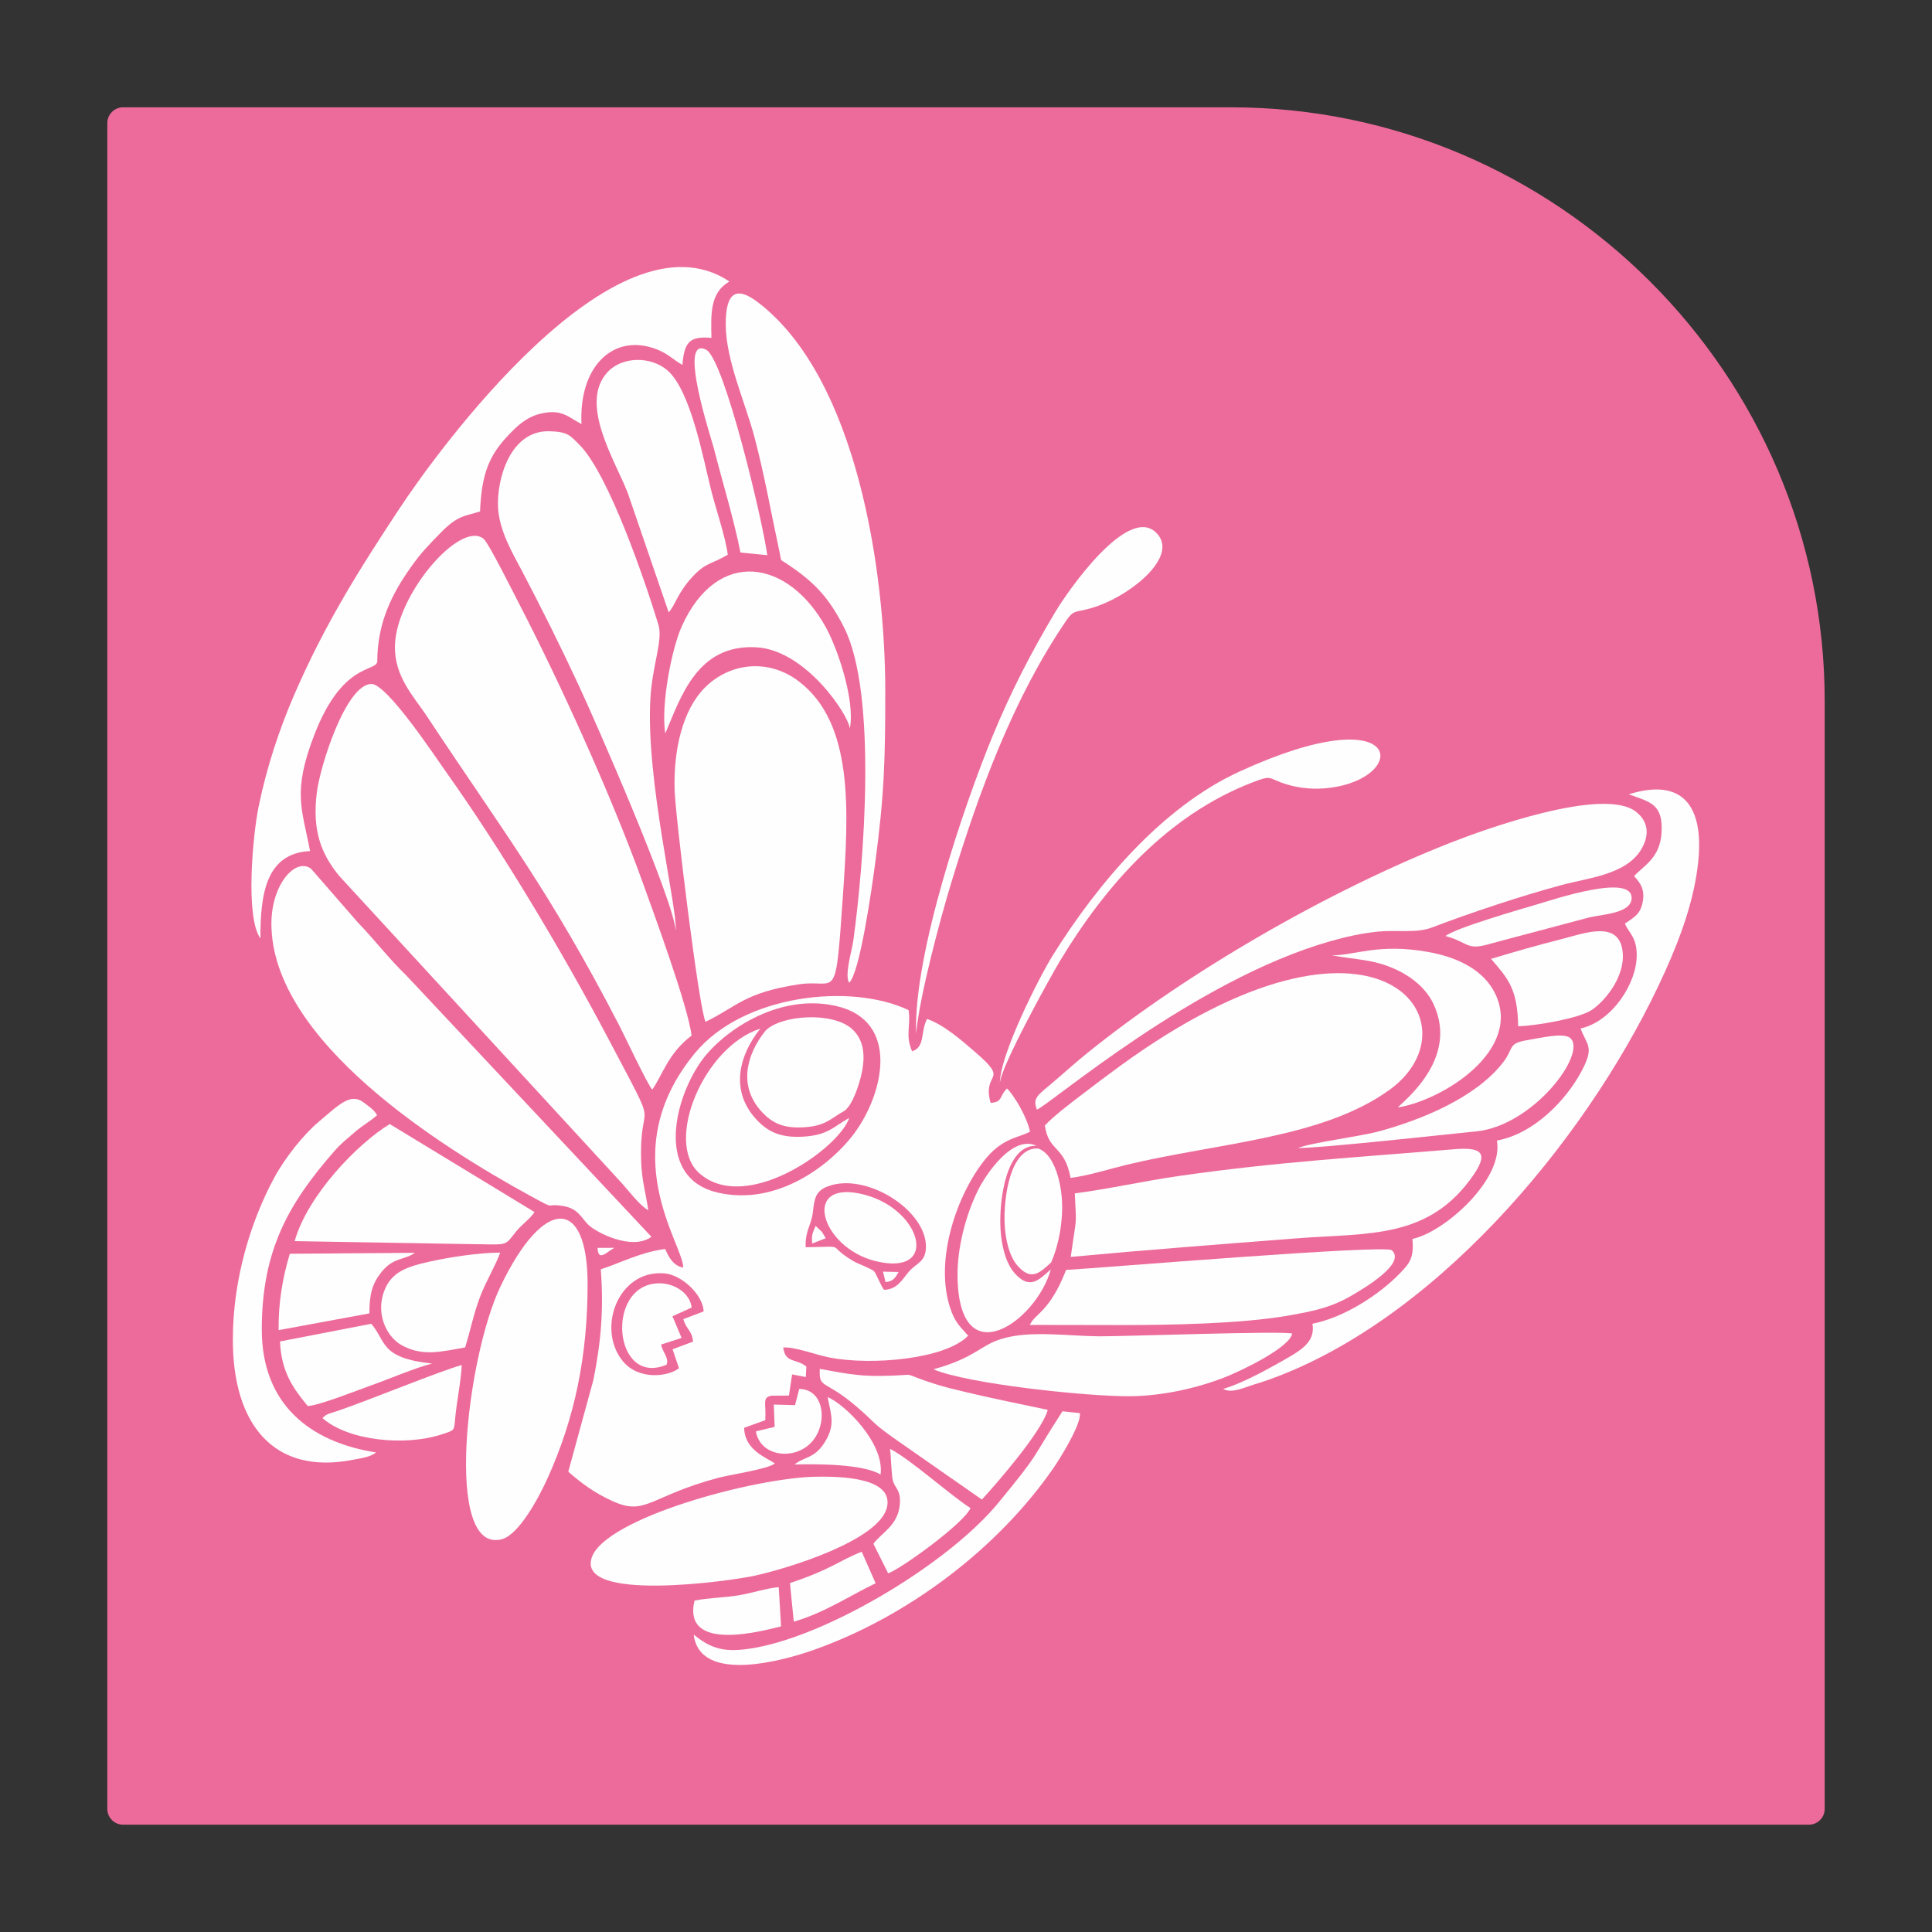 <?xml version="1.0" encoding="UTF-8"?>
<!DOCTYPE svg PUBLIC "-//W3C//DTD SVG 1.1//EN" "http://www.w3.org/Graphics/SVG/1.1/DTD/svg11.dtd">
<!-- Creator: CorelDRAW 2017 -->
<svg xmlns="http://www.w3.org/2000/svg" xml:space="preserve" width="7.62mm" height="7.62mm" version="1.1" style="shape-rendering:geometricPrecision; text-rendering:geometricPrecision; image-rendering:optimizeQuality; fill-rule:evenodd; clip-rule:evenodd"
viewBox="0 0 761.98 761.98"
 xmlns:xlink="http://www.w3.org/1999/xlink">
 <rect x="0" y="0" width="761.98" height="761.98" fill="#333333" stroke="none"/>
 <defs>
  <style type="text/css">
   <![CDATA[
    .fil0 {fill:none}
    .fil2 {fill:#FEFEFE}
    .fil1 {fill:#ED6B9A}
   ]]>
  </style>
 </defs>
 <g id="Capa_x0020_1">
  <rect class="fil0" x="-0" y="-0" width="761.99" height="761.99"/>
  <path class="fil1" d="M48.55 719.66l664.88 0c3.42,0 6.23,-2.81 6.23,-6.23l0 -436.94c0,-128.79 -105.38,-234.17 -234.17,-234.17l-436.94 0c-3.42,0 -6.23,2.81 -6.23,6.23l0 664.88c0,3.42 2.81,6.23 6.23,6.23z"/>
  <g id="_2350834762672">
   <path class="fil2" d="M334.92 440.92c-3.86,11.88 -40.72,38.2 -59.15,21.76 -13.8,-12.31 1.74,-49.87 24.09,-56.98 -8.45,10.53 -12.05,24.59 -1.48,35.88 4.36,4.66 9.17,7.16 17.95,6.74 10.25,-0.5 12.22,-3.89 18.59,-7.4z"/>
   <path class="fil2" d="M414.43 500.66c-5.46,20.2 -36.38,42.58 -36.78,2.57 -0.11,-11.58 3.46,-24.37 7.95,-33.56 3.13,-6.41 13.72,-22.27 23.21,-17.77 -11.9,-0.51 -14.82,21.11 -14.22,32.67 0.34,6.53 2.05,13.52 5.44,17.41 6.1,7.02 9.81,2.72 14.4,-1.32z"/>
   <path class="fil2" d="M333.18 438.03c-5.69,3.13 -7.45,6.16 -16.61,6.6 -7.84,0.38 -12.13,-1.85 -16.03,-6.02 -9.45,-10.08 -6.22,-22.64 1.32,-32.05 6.12,-6.32 26.56,-7.64 34.19,-0.72 4.4,4.01 5.33,9.8 3.89,16.97 -1.04,5.17 -3.75,12.93 -6.76,15.22z"/>
   <path class="fil2" d="M414.55 497.94c-4.23,3.72 -7.66,7.68 -13.28,1.21 -3.12,-3.59 -4.7,-10.03 -5.02,-16.06 -0.55,-10.66 2.14,-30.6 13.12,-30.13 5.96,1.85 8.82,12 9.41,19.57 0.65,8.46 -1.12,18.4 -4.23,25.41z"/>
   <path class="fil2" d="M231.75 506.47c0,28.13 -5,52.67 -15.73,76.42 -3.71,8.21 -11.44,22.43 -18.1,24.18 -23.05,6.08 -13.95,-71.7 -0.51,-99.74 17.14,-35.76 34.34,-35.11 34.34,-0.86z"/>
   <path class="fil2" d="M349.87 594.24c-2.69,13.26 -39.33,24.43 -52.47,27.27 -9.53,2.06 -70.13,10.61 -64,-7.26 5.32,-15.5 63.91,-31.45 88.56,-31.84 9.69,-0.15 30.24,0.32 27.91,11.83z"/>
   <path class="fil2" d="M341.23 471.26c22.47,6.06 29.31,32.22 4.24,26.16 -22.09,-5.34 -29.9,-33.07 -4.24,-26.16z"/>
   <path class="fil2" d="M272.78 515.7l-7.56 3.44 3.6 8.54 -8.09 2.61c0.67,3.21 3.18,5.18 2.18,7.94 -21.08,8.96 -24.35,-31.56 -3.24,-32.09 6.42,-0.16 12.49,3.97 13.11,9.56z"/>
   <path class="fil2" d="M298.13 564.53l7.4 -1.77 -0.35 -8.8 8.38 0.23 1.66 -6.4c10.07,0.12 11.36,13.9 4.86,21 -6.74,7.37 -20.28,5.72 -21.95,-4.26z"/>
   <path class="fil2" d="M287.68 111.01c-7.63,4.47 -7.3,12.42 -7.09,22.25 -8.83,-0.79 -10.69,1.83 -11.45,10.67 -4.26,-2.42 -6.01,-5 -12.2,-6.86 -15.88,-4.78 -28.66,8.12 -27.6,30.19 -5.27,-2.77 -7.83,-6.13 -16.21,-4.09 -5.85,1.42 -9.54,5.26 -12.57,8.41 -7.82,8.17 -10.64,15.64 -11.23,30.14 -6.09,1.92 -8.85,1.47 -15.73,8.61 -4.68,4.86 -7.19,7.19 -11.65,13.5 -7.04,9.97 -13.16,21.42 -13.16,37.22 -0.8,3.94 -13.86,0.38 -24.79,28.68 -8.8,22.78 -4.86,29.3 -1.71,45.92 -17.6,0.88 -19.6,17.38 -19.59,34.46 -6.05,-8.42 -2.99,-40.97 -0.64,-52.28 3.19,-15.42 8.08,-30.12 13.87,-43.55 12.34,-28.6 26.39,-50.62 41.57,-73.64 14.66,-22.26 85.08,-119.66 130.18,-89.63z"/>
   <path class="fil2" d="M482.43 547.76c6.03,-1.61 15.83,-6.77 21.27,-9.86 8.78,-4.99 15.2,-8.02 13.94,-15.82 12.57,-2.48 26.47,-11.54 34.55,-19.96 3.8,-3.96 5.56,-6.07 4.87,-13.49 12.53,-2.61 36.08,-23.43 33.33,-38.79 14.75,-2.74 27.42,-16.06 33.49,-27.58 5.09,-9.65 1.91,-9.97 -0.49,-16.64 12.31,-2.68 22.28,-17.77 22.14,-29.17 -0.08,-6.97 -3.12,-8.41 -4.65,-12.19 3.18,-2.29 5.67,-3.26 6.79,-7.59 1.48,-5.71 -0.86,-8.62 -3.18,-11.1 3.38,-3.92 10.19,-6.91 10.83,-17.06 0.75,-11.78 -4.99,-12.25 -12.9,-15.24 21.15,-6.63 29.42,4.58 27.44,25.79 -1.44,15.58 -7.23,30.93 -13.07,43.92 -28.11,62.5 -86.95,134.27 -152.38,159.69 -3.57,1.39 -6.68,2.43 -10.21,3.5 -3.12,0.94 -8.58,3.59 -11.77,1.59z"/>
   <path class="fil2" d="M148.72 439.84c-3.11,2.69 -5.8,4.07 -8.68,6.58 -2.96,2.58 -5.45,4.47 -8,7.38 -18.2,20.79 -28.79,39.21 -28.79,70.55 0,29.34 18.78,44.38 45.08,48.5 -2.4,1.9 -6.04,2.27 -9.09,2.88 -31.45,6.19 -47.41,-14.19 -47.41,-47.31 0,-23.66 6.94,-46.49 16.24,-63.77 4.42,-8.2 11.74,-17.26 17.56,-22.16 7.89,-6.65 12.57,-11.62 17.72,-7.73 2.05,1.55 4.31,3 5.37,5.08z"/>
   <path class="fil2" d="M335.18 287.33c-0.56,-5.46 -17.36,-30.79 -36.66,-32.02 -23.58,-1.49 -30.05,19.77 -36.13,33.97 -1.82,-11.12 2.48,-33.44 6.59,-42.46 14.09,-30.95 41.95,-26.24 56.77,0.65 4.46,8.1 11.59,28.55 9.43,39.86z"/>
   <path class="fil2" d="M393.88 592.56c16.97,-20.7 11.88,-15.4 25.16,-35.95l6.84 0.73c0.7,4.47 -8.39,18.76 -10.53,21.84 -21.78,31.43 -57.15,58.41 -94.56,71.6 -11.66,4.11 -44.83,13.48 -47.19,-6.1 7.02,5.68 12.2,7.4 24.5,5.15 29.67,-5.44 76.34,-33.54 95.78,-57.27z"/>
   <path class="fil2" d="M551.36 436.77c1.1,-1.77 24.38,-18.63 14.02,-40.77 -2.87,-6.15 -8.67,-10.9 -15.33,-13.86 -8.87,-3.93 -14.99,-3.52 -24.72,-5.36 8.94,0.07 18.28,-4.85 37.92,-1.33 12.5,2.24 22.09,7.53 26.43,16.41 10.9,22.35 -20.58,42.04 -38.32,44.91z"/>
   <path class="fil2" d="M361.32 407.64c-1.1,-31.38 19.09,-90.49 30.15,-117.32 7.34,-17.79 15.48,-33.49 24.82,-49.09 4.76,-7.96 28.44,-42.21 39.7,-31.15 9.08,8.91 -8.85,23.74 -22.67,28.79 -8.9,3.26 -9.35,0.85 -12.76,5.84 -20.79,30.49 -34.25,66.92 -45.31,103.2 -4.64,15.21 -12.61,45.18 -13.93,59.73z"/>
   <path class="fil2" d="M394.36 427.19c-0.04,-11.17 15.51,-41.84 20.9,-50.47 17.44,-27.89 42.88,-58.32 73.53,-72.39 65.69,-30.16 67.29,2.63 35.39,6.42 -5.69,0.68 -11.27,0.23 -16.62,-1.37 -7.81,-2.32 -5.27,-4.01 -13.67,-0.77 -33.28,12.84 -57.67,40.29 -75.73,70.21 -3.87,6.41 -23.49,41.85 -23.8,48.37z"/>
   <path class="fil2" d="M255.68 477.33c-3.42,-1.92 -7.6,-7.54 -10.49,-10.75l-111.49 -121.21c-7.07,-8.7 -10.64,-17.82 -8.73,-32.94 1.28,-10.2 11.38,-42.43 21.48,-42.68 6.13,-0.16 25.44,29.03 29.19,34.3 21.87,30.69 46.14,71.25 64.15,105.37 21.64,41.04 12.31,21.26 13.07,48.3 0.22,7.91 1.81,12.53 2.82,19.61z"/>
   <path class="fil2" d="M272.75 408.44c-9.26,7.01 -11.43,15.55 -15.5,21.3 -1.97,-2.17 -10.82,-21.08 -13.12,-25.5 -27.63,-53.31 -44.21,-74.11 -75.92,-122 -4.86,-7.35 -12.8,-15.4 -12.44,-27.71 0.59,-20.17 25.69,-49.37 34.94,-42.04 1.96,1.55 11.99,21.69 14.05,25.67 16.2,31.23 36.43,75.79 48.61,109.58 4.53,12.55 18.09,49.44 19.38,60.7z"/>
   <path class="fil2" d="M278.28 402.99c-2.5,-4.36 -11.94,-81.26 -12.22,-91.56 -0.44,-15.95 3.25,-31.46 11.87,-40.17 9.63,-9.73 24.95,-11.84 37.16,-2.5 21.72,16.61 19.67,51.06 17.32,84.96 -3,43.25 -2.23,32.19 -17.37,34.5 -21.58,3.28 -24.52,8.88 -36.76,14.77z"/>
   <path class="fil2" d="M422.24 464.56c-2.43,-12.99 -8.61,-10.05 -10.14,-20.66 3.23,-3.58 10.25,-8.87 14.37,-12.02 5.16,-3.96 10.03,-7.65 15.27,-11.46 102.21,-74.39 142.12,-16.59 106.38,9.34 -26.54,19.25 -67.57,20.91 -103.94,29.67 -6.6,1.59 -15.32,4.36 -21.94,5.13z"/>
   <path class="fil2" d="M256.91 487.78c-7.58,5.68 -21.87,-1.76 -24.86,-4.72 -2.91,-2.87 -4.03,-6.38 -9.79,-7.37 -8.21,-1.41 -1.73,2.19 -13.46,-4.23 -34.47,-18.9 -101.76,-60.83 -101.76,-107.2 0,-15.39 9.45,-26.14 15.62,-21.66l18.51 21.26c6.26,6.43 12.56,14.66 18.98,20.75l96.76 103.17z"/>
   <path class="fil2" d="M266.56 367.07c-1.44,-13.46 -31.08,-81.17 -38.18,-96.48 -7.22,-15.55 -14.72,-30.59 -22.59,-45.56 -3.63,-6.89 -8.89,-15.67 -9.36,-24.9 -0.56,-11.22 4.83,-30.55 20.38,-30.04 7.15,0.23 7.92,1.55 11.66,5.27 11.69,11.62 26.32,54.94 31.22,71.08 1.85,6.09 -2.43,15.85 -3.19,29.21 -1.81,31.83 10.52,81.6 10.06,91.42z"/>
   <path class="fil2" d="M349.15 272.43c0,26.6 -0.32,40.99 -4.08,68.73 -1.19,8.84 -5.94,42.74 -10.17,46.43 -1.91,-3.08 1.09,-12.51 1.68,-16.8 4.12,-29.99 9.55,-97 -3.63,-123.21 -6.26,-12.46 -12.32,-18.35 -22.62,-25.24 -2.91,-1.94 -2,-0.54 -2.85,-4.47 -3.38,-15.63 -5.89,-30.22 -9.85,-45.21 -3.74,-14.15 -11.4,-30.52 -11.4,-44.89 0,-11.98 3.82,-15.32 12.69,-8.55 39.33,30.04 50.23,106.84 50.23,153.21z"/>
   <path class="fil2" d="M408.95 437.63c-1.86,-4.94 0.43,-5.61 7.51,-11.75 4.35,-3.76 7.77,-6.84 12.24,-10.46 39.82,-32.2 95.67,-64.33 143.65,-83.16 13.27,-5.21 59.64,-21.95 72.68,-12.26 4.66,3.47 6.01,8.82 2.2,15.11 -6,9.9 -20.96,11.14 -31.35,13.95 -16.34,4.42 -35.69,10.87 -51.33,16.81 -5.89,2.24 -13.98,0.84 -20.99,1.55 -6.6,0.67 -12.74,2.04 -18.94,3.81 -53.82,15.33 -110.42,64.38 -115.67,66.4z"/>
   <path class="fil2" d="M422.31 495.72c2.44,-17.77 2.22,-10.63 1.6,-25.06 12.99,-1.65 27.35,-4.88 40.75,-6.81 38.94,-5.61 70.34,-7.37 108.5,-10.56 9.95,-0.83 14.5,0.55 8.16,9.86 -17.58,25.78 -41.54,23.04 -70.1,25.26 -29.6,2.31 -59.61,4.58 -88.91,7.31z"/>
   <path class="fil2" d="M441.66 522.61l-35.49 -0.06c2.09,-4.65 7.78,-4.98 14.3,-21.69 12.91,-0.7 125.79,-10.1 128.44,-7.76 5.88,5.19 -11.24,15.13 -15.04,17.4 -8.47,5.06 -15.2,6.55 -26.3,8.45 -18.63,3.18 -46.08,3.66 -65.91,3.66z"/>
   <path class="fil2" d="M287.03 218.79c-6.91,4.02 -8.57,2.97 -13.88,8.66 -6.02,6.45 -6.73,11.2 -9.43,14.04l-16.17 -47.17c-5.04,-12.87 -19.39,-35.25 -7.87,-47.62 5.83,-6.26 17.2,-6.19 23.59,-0.59 9.17,8.02 14.03,34.56 17.12,46.9 1.82,7.31 5.86,19.14 6.64,25.78z"/>
   <path class="fil2" d="M210.8 478.03c-1.67,2.69 -4.92,4.78 -7.31,7.75 -4.85,6.06 -2.62,5.02 -19.03,4.88l-68.25 -1.16c5.16,-18.23 24.97,-38.58 37.51,-46.17l57.08 34.7z"/>
   <path class="fil2" d="M509.64 525.98c-1.07,5.52 -19.83,14.57 -26.55,17.21 -10.87,4.25 -24.47,7.37 -37.38,7.48 -16.95,0.14 -64.26,-4.89 -77.56,-10.62 16.52,-4.54 18.32,-9.43 26.96,-12.03 11.38,-3.41 26.01,-1.06 38.47,-0.98 9.96,0.06 73.14,-2.25 76.06,-1.06z"/>
   <path class="fil2" d="M413.23 556.05c-2.37,8.75 -20.79,29.76 -25.98,35.37l-33.54 -23.39c-10.36,-7.28 -7.63,-6.17 -15.91,-13.28 -12.75,-10.96 -14.87,-6.75 -14.46,-14.87 8.28,1.47 14.49,2.89 23.69,2.79 17.99,-0.2 5.24,-2 22.72,3.48 10.48,3.28 43.17,9.76 43.48,9.9z"/>
   <path class="fil2" d="M598.76 404.77c-0.22,-14.88 -4.08,-18.88 -10.69,-26.59 8.78,-2.64 17.92,-5.3 27.25,-7.65 9.39,-2.37 23.45,-8.03 24.67,5.1 0.92,9.97 -7.43,19.59 -12.3,22.75 -5.05,3.29 -21.59,6.14 -28.93,6.39z"/>
   <path class="fil2" d="M183.45 531.42c-9.51,1.68 -16.99,3.72 -25.24,-1 -5.72,-3.27 -10.13,-12.2 -6.67,-21.3 2.85,-7.49 8.81,-9.53 18.29,-11.62 7.84,-1.73 18.93,-3.42 27.45,-3.48 -1.75,4.96 -5.59,11.29 -7.92,17.37 -2.5,6.53 -3.81,13.25 -5.91,20.03z"/>
   <path class="fil2" d="M511.93 452.79c4.57,-2.01 24.31,-4.57 31.46,-6.47 17.45,-4.65 38.59,-13.49 49.26,-27.09 4.73,-6.03 1.65,-7.76 10.35,-9.11 3.89,-0.61 13.55,-3.01 16.25,-0.75 6.97,5.85 -14.39,34.57 -36.97,36.84 -13.54,1.36 -60.36,6.53 -70.35,6.58z"/>
   <path class="fil2" d="M170.41 537.79c-6.04,1.45 -17.33,6.23 -23.88,8.55 -5.47,1.94 -20.86,8.06 -25.16,8.2 -5.55,-6.75 -10.45,-13.33 -10.94,-25.47l35.99 -6.97c5.97,6.82 3.25,13.5 23.99,15.69z"/>
   <path class="fil2" d="M145.69 518l-35.8 6.6c-0.12,-11.13 1.57,-20.52 4.4,-30.11l49.37 -0.38c-4.05,2.87 -8.54,1.76 -13.15,7.51 -3.67,4.57 -4.82,8.6 -4.82,16.38z"/>
   <path class="fil2" d="M127.19 559.3c1.6,-1.79 3.06,-1.84 5.93,-2.82 13.04,-4.48 40.79,-15.91 48.99,-18.11 -0.27,6.42 -1.95,13.99 -2.58,20.96 -0.46,5.14 -0.23,4.67 -4.99,6.28 -14.59,4.92 -37.25,2.65 -47.35,-6.31z"/>
   <path class="fil2" d="M302.62 218.97l-10.58 -1.05c-2.61,-13.16 -7.11,-27.85 -10.58,-41.39 -0.88,-3.43 -14.37,-44.33 -2.98,-38.61 7.13,3.58 22.31,67.4 24.14,81.05z"/>
   <path class="fil2" d="M344.47 608.87c3.08,-4.28 9.75,-7.19 10.42,-15.54 0.5,-6.11 -2.15,-6.29 -2.83,-9.8 -0.49,-2.47 -0.62,-8.98 -1.03,-12.08 7.46,3.59 24.75,19.07 31.72,23.31 -2.13,5.74 -27.95,24.45 -32.48,25.72l-5.8 -11.61z"/>
   <path class="fil2" d="M570.13 369.17c3.71,-3.12 29.9,-10.67 36.17,-12.51 6.47,-1.9 37.85,-12.47 37.2,-2.22 -0.36,5.7 -11.07,6.14 -16.67,7.38l-38.37 10.2c-10.37,3.15 -8.67,-0.16 -18.33,-2.85z"/>
   <path class="fil2" d="M308.05 641.44c-6.28,1.51 -39.14,10.82 -34.13,-10.16 5.28,-1.08 11.71,-1.16 17.26,-2.06 5.08,-0.83 11.52,-2.91 15.95,-3.24l0.92 15.46z"/>
   <path class="fil2" d="M345.35 624.43c-10.12,4.84 -20.2,11.69 -32.28,15.15l-1.51 -15.21c16.86,-5.66 19.18,-8.81 28.3,-12.36l5.49 12.42z"/>
   <path class="fil2" d="M347.3 581.51c-7.15,-4.06 -23.94,-4.16 -33.9,-3.92 3.69,-3.13 7.92,-2.16 12.09,-9.12 3.87,-6.47 2.43,-10.03 0.92,-17.46 6.94,2.91 22.46,18.23 20.89,30.5z"/>
   <path class="fil2" d="M325.67 488.36l-5.34 2.08c-0.31,-3.96 0.22,-3.99 1.35,-6.94l2.39 2.24c0.64,0.87 1.08,1.79 1.6,2.62z"/>
   <path class="fil2" d="M354.41 501.67c-1.26,2.27 -2.11,3.71 -5.15,4l-1 -4.13 6.15 0.13z"/>
   <path class="fil2" d="M277.52 517.22c-0.22,-6.46 -8.55,-14.41 -15.42,-15 -18.37,-1.57 -26.91,21.88 -16.47,34.61 6.22,7.58 17.8,6.21 22.16,2.8l-2.53 -7.48 8.04 -3c-0.3,-4.47 -2.63,-4.73 -3.8,-8.88l8.02 -3.05zm71.14 -8.53c5.2,-0.06 7.23,-4.13 9.72,-7.06 3.04,-3.58 6.69,-3.78 6.81,-9.75 0.28,-14.56 -23.65,-29.72 -38.71,-23.97 -4.69,1.79 -5.27,4.51 -5.88,10.12 -0.57,5.22 -3.09,7.18 -2.85,13.88 17.43,-0.24 7.32,-1.3 18.88,5.51 1.77,1.04 7.21,2.98 8.12,3.99 0.87,0.96 2.53,5.5 3.91,7.28zm-18.94 -111.94c-23.14,-5.26 -45.47,10.52 -53.53,22.32 -11.04,16.15 -16.94,45.53 6.53,51.2 24.08,5.81 45.33,-11.45 53.97,-22.96 11.97,-15.93 18.45,-44.78 -6.97,-50.56zm28.63 1.64c0.92,6.46 -1.4,9.85 1.38,16.24 5.28,-1.67 3.2,-7.6 5.9,-12.76 6.7,2.31 13.77,8.6 18.62,12.75 14.68,12.56 2.88,7.44 6.44,20.36 4.9,-0.31 3.35,-2.67 6.49,-5.7 3,3.01 8,11.6 9.04,17.06 -4.94,2.63 -11.11,2.37 -18.35,11.76 -11.24,14.58 -19.85,40.91 -12.43,59.67 1.77,4.48 4.17,6.4 6.39,9.02 -8.87,9.3 -38.15,11.82 -54.64,8.62 -5.52,-1.07 -13.71,-4.31 -18.3,-3.95 0.9,6.4 5.07,4.16 9.13,7.52l-0.2 4.12 -5.42 -1.02 -1.24 8.33 -6.86 0.05c-3.82,0.68 -2.08,2.85 -2.47,9.65l-8.33 3.01c0.15,8.92 8.85,11.73 12.07,14.05 -2.29,2.17 -17.86,4.49 -22.33,5.69 -27.22,7.29 -28.44,15.18 -41.68,9.17 -7.1,-3.23 -12.26,-7.02 -17.43,-11.6l9.91 -36.21c2.98,-14.86 4.12,-27.82 2.91,-43.59 7.91,-2.61 15.87,-6.82 25.41,-8.03 1.26,3.05 3.24,6.75 7.1,7.31 0.04,-9.27 -27.79,-45.29 4.64,-84.58 19.04,-23.07 61.36,-27.79 84.25,-16.94z"/>
   <path class="fil2" d="M235.68 492.17l6.61 -0.03c-3.08,1.71 -6.4,5.63 -6.61,0.03z"/>
  </g>
 </g>
</svg>
